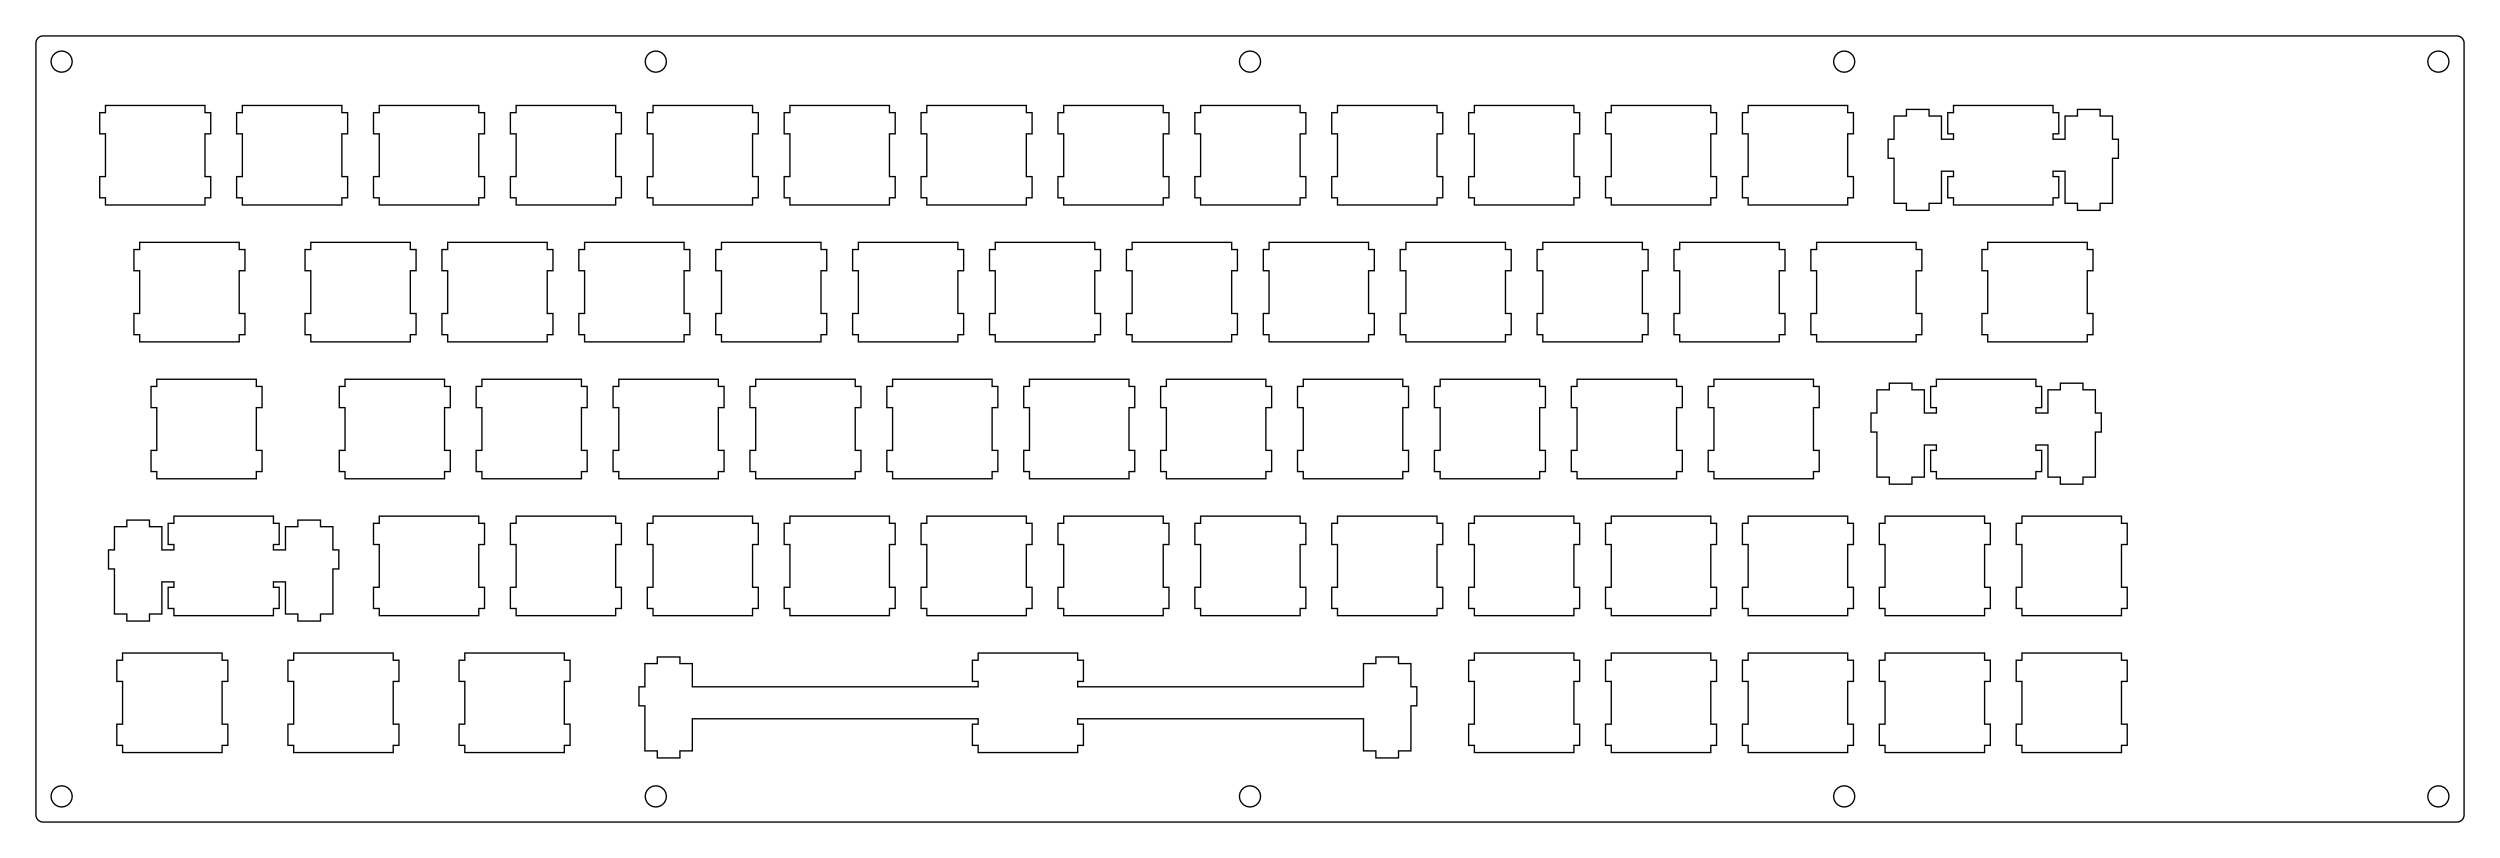 <?xml version="1.0"?>
<!-- Generated by SVGo -->
<svg width="347.902mm" height="119.402mm"
     viewBox="0.000 0.000 347.902 119.402"
     xmlns="http://www.w3.org/2000/svg" 
     xmlns:xlink="http://www.w3.org/1999/xlink">
<polygon points="341.902,5.001 341.980,5.004 342.058,5.013 342.135,5.028 342.211,5.049 342.284,5.077 342.355,5.109 342.424,5.148 342.489,5.191 342.551,5.240 342.609,5.293 342.662,5.351 342.711,5.413 342.754,5.478 342.793,5.547 342.825,5.618 342.853,5.691 342.874,5.767 342.889,5.844 342.898,5.922 342.902,6.001 342.902,113.402 342.898,113.480 342.889,113.558 342.874,113.635 342.853,113.711 342.825,113.784 342.793,113.855 342.754,113.924 342.711,113.989 342.662,114.051 342.609,114.109 342.551,114.162 342.489,114.211 342.424,114.254 342.355,114.293 342.284,114.325 342.211,114.353 342.135,114.374 342.058,114.389 341.980,114.398 341.902,114.402 6.001,114.402 5.922,114.398 5.844,114.389 5.767,114.374 5.691,114.353 5.618,114.325 5.547,114.293 5.478,114.254 5.413,114.211 5.351,114.162 5.293,114.109 5.240,114.051 5.191,113.989 5.148,113.924 5.109,113.855 5.077,113.784 5.049,113.711 5.028,113.635 5.013,113.558 5.004,113.480 5.000,113.401 5.001,6.001 5.004,5.922 5.013,5.844 5.028,5.767 5.049,5.691 5.077,5.618 5.109,5.547 5.148,5.478 5.191,5.413 5.240,5.351 5.293,5.293 5.351,5.240 5.413,5.191 5.478,5.148 5.547,5.109 5.618,5.077 5.691,5.049 5.767,5.028 5.844,5.013 5.922,5.004 6.001,5.000" style="fill:none;stroke-width:0.05mm;stroke:black"/>
<polygon points="8.120,109.424 7.709,109.633 7.382,109.960 7.173,110.371 7.101,110.827 7.173,111.282 7.382,111.693 7.709,112.020 8.120,112.229 8.576,112.301 9.031,112.229 9.442,112.020 9.769,111.693 9.978,111.282 10.051,110.827 9.978,110.371 9.769,109.960 9.442,109.633 9.031,109.424 8.576,109.352" style="fill:none;stroke-width:0.05mm;stroke:black"/>
<polygon points="90.807,109.424 90.396,109.633 90.070,109.960 89.860,110.371 89.788,110.827 89.860,111.282 90.070,111.693 90.396,112.020 90.807,112.229 91.263,112.301 91.719,112.229 92.130,112.020 92.457,111.693 92.666,111.282 92.738,110.827 92.666,110.371 92.457,109.960 92.130,109.633 91.719,109.424 91.263,109.352" style="fill:none;stroke-width:0.05mm;stroke:black"/>
<polygon points="173.495,109.424 173.084,109.633 172.758,109.960 172.548,110.371 172.476,110.827 172.548,111.282 172.758,111.693 173.084,112.020 173.495,112.229 173.951,112.301 174.407,112.229 174.818,112.020 175.144,111.693 175.354,111.282 175.426,110.827 175.354,110.371 175.144,109.960 174.818,109.633 174.407,109.424 173.951,109.352" style="fill:none;stroke-width:0.05mm;stroke:black"/>
<polygon points="256.183,109.424 255.772,109.633 255.445,109.960 255.236,110.371 255.164,110.827 255.236,111.282 255.445,111.693 255.772,112.020 256.183,112.229 256.638,112.301 257.095,112.229 257.506,112.020 257.832,111.693 258.042,111.282 258.114,110.827 258.042,110.371 257.832,109.960 257.506,109.633 257.095,109.424 256.638,109.352" style="fill:none;stroke-width:0.05mm;stroke:black"/>
<polygon points="338.871,109.424 338.460,109.633 338.133,109.960 337.924,110.371 337.852,110.827 337.924,111.282 338.133,111.693 338.460,112.020 338.871,112.229 339.327,112.301 339.782,112.229 340.193,112.020 340.520,111.693 340.729,111.282 340.802,110.827 340.729,110.371 340.520,109.960 340.193,109.633 339.782,109.424 339.327,109.352" style="fill:none;stroke-width:0.05mm;stroke:black"/>
<polygon points="136.119,90.876 136.119,91.876 135.319,91.876 135.319,94.826 136.119,94.826 136.119,95.576 96.344,95.576 96.344,92.346 94.619,92.346 94.619,91.426 91.469,91.426 91.469,92.346 89.744,92.346 89.744,95.576 88.919,95.576 88.919,98.226 89.744,98.226 89.744,104.495 91.469,104.495 91.469,105.476 94.619,105.476 94.619,104.495 96.344,104.495 96.344,100.025 136.119,100.025 136.119,100.775 135.319,100.775 135.319,103.726 136.119,103.726 136.119,104.726 149.969,104.726 149.969,103.726 150.769,103.726 150.769,100.775 149.969,100.775 149.969,100.025 189.744,100.025 189.744,104.495 191.469,104.495 191.469,105.476 194.619,105.476 194.619,104.495 196.344,104.495 196.344,98.226 197.169,98.226 197.169,95.576 196.344,95.576 196.344,92.346 194.619,92.346 194.619,91.426 191.469,91.426 191.469,92.346 189.744,92.346 189.744,95.576 149.969,95.576 149.969,94.826 150.769,94.826 150.769,91.876 149.969,91.876 149.969,90.876" style="fill:none;stroke-width:0.05mm;stroke:black"/>
<polygon points="281.376,90.876 281.376,91.876 280.576,91.876 280.576,94.826 281.376,94.826 281.376,100.775 280.576,100.775 280.576,103.726 281.376,103.726 281.376,104.726 295.226,104.726 295.226,103.726 296.026,103.726 296.026,100.775 295.226,100.775 295.226,94.826 296.026,94.826 296.026,91.876 295.226,91.876 295.226,90.876" style="fill:none;stroke-width:0.05mm;stroke:black"/>
<polygon points="262.326,90.876 262.326,91.876 261.525,91.876 261.525,94.826 262.326,94.826 262.326,100.775 261.525,100.775 261.525,103.726 262.326,103.726 262.326,104.726 276.176,104.726 276.176,103.726 276.976,103.726 276.976,100.775 276.176,100.775 276.176,94.826 276.976,94.826 276.976,91.876 276.176,91.876 276.176,90.876" style="fill:none;stroke-width:0.05mm;stroke:black"/>
<polygon points="243.276,90.876 243.276,91.876 242.476,91.876 242.476,94.826 243.276,94.826 243.276,100.775 242.476,100.775 242.476,103.726 243.276,103.726 243.276,104.726 257.126,104.726 257.126,103.726 257.926,103.726 257.926,100.775 257.126,100.775 257.126,94.826 257.926,94.826 257.926,91.876 257.126,91.876 257.126,90.876" style="fill:none;stroke-width:0.05mm;stroke:black"/>
<polygon points="224.226,90.876 224.226,91.876 223.426,91.876 223.426,94.826 224.226,94.826 224.226,100.775 223.426,100.775 223.426,103.726 224.226,103.726 224.226,104.726 238.076,104.726 238.076,103.726 238.876,103.726 238.876,100.775 238.076,100.775 238.076,94.826 238.876,94.826 238.876,91.876 238.076,91.876 238.076,90.876" style="fill:none;stroke-width:0.05mm;stroke:black"/>
<polygon points="205.175,90.876 205.175,91.876 204.376,91.876 204.376,94.826 205.175,94.826 205.175,100.775 204.376,100.775 204.376,103.726 205.175,103.726 205.175,104.726 219.026,104.726 219.026,103.726 219.826,103.726 219.826,100.775 219.026,100.775 219.026,94.826 219.826,94.826 219.826,91.876 219.026,91.876 219.026,90.876" style="fill:none;stroke-width:0.05mm;stroke:black"/>
<polygon points="64.682,90.876 64.682,91.876 63.882,91.876 63.882,94.826 64.682,94.826 64.682,100.775 63.882,100.775 63.882,103.726 64.682,103.726 64.682,104.726 78.532,104.726 78.532,103.726 79.332,103.726 79.332,100.775 78.532,100.775 78.532,94.826 79.332,94.826 79.332,91.876 78.532,91.876 78.532,90.876" style="fill:none;stroke-width:0.05mm;stroke:black"/>
<polygon points="40.869,90.876 40.869,91.876 40.069,91.876 40.069,94.826 40.869,94.826 40.869,100.775 40.069,100.775 40.069,103.726 40.869,103.726 40.869,104.726 54.719,104.726 54.719,103.726 55.519,103.726 55.519,100.775 54.719,100.775 54.719,94.826 55.519,94.826 55.519,91.876 54.719,91.876 54.719,90.876" style="fill:none;stroke-width:0.05mm;stroke:black"/>
<polygon points="17.057,90.876 17.057,91.876 16.257,91.876 16.257,94.826 17.057,94.826 17.057,100.775 16.257,100.775 16.257,103.726 17.057,103.726 17.057,104.726 30.907,104.726 30.907,103.726 31.707,103.726 31.707,100.775 30.907,100.775 30.907,94.826 31.707,94.826 31.707,91.876 30.907,91.876 30.907,90.876" style="fill:none;stroke-width:0.05mm;stroke:black"/>
<polygon points="24.201,71.826 24.201,72.826 23.401,72.826 23.401,75.776 24.201,75.776 24.201,76.526 22.526,76.526 22.526,73.296 20.801,73.296 20.801,72.376 17.651,72.376 17.651,73.296 15.925,73.296 15.925,76.526 15.100,76.526 15.100,79.176 15.925,79.176 15.925,85.446 17.651,85.446 17.651,86.426 20.801,86.426 20.801,85.446 22.526,85.446 22.526,80.976 24.201,80.976 24.201,81.726 23.401,81.726 23.401,84.676 24.201,84.676 24.201,85.676 38.051,85.676 38.051,84.676 38.851,84.676 38.851,81.726 38.051,81.726 38.051,80.976 39.726,80.976 39.726,85.446 41.451,85.446 41.451,86.426 44.601,86.426 44.601,85.446 46.326,85.446 46.326,79.176 47.151,79.176 47.151,76.526 46.326,76.526 46.326,73.296 44.601,73.296 44.601,72.376 41.451,72.376 41.451,73.296 39.726,73.296 39.726,76.526 38.051,76.526 38.051,75.776 38.851,75.776 38.851,72.826 38.051,72.826 38.051,71.826" style="fill:none;stroke-width:0.05mm;stroke:black"/>
<polygon points="281.376,71.826 281.376,72.826 280.576,72.826 280.576,75.776 281.376,75.776 281.376,81.726 280.576,81.726 280.576,84.676 281.376,84.676 281.376,85.676 295.226,85.676 295.226,84.676 296.026,84.676 296.026,81.726 295.226,81.726 295.226,75.776 296.026,75.776 296.026,72.826 295.226,72.826 295.226,71.826" style="fill:none;stroke-width:0.05mm;stroke:black"/>
<polygon points="262.326,71.826 262.326,72.826 261.525,72.826 261.525,75.776 262.326,75.776 262.326,81.726 261.525,81.726 261.525,84.676 262.326,84.676 262.326,85.676 276.176,85.676 276.176,84.676 276.976,84.676 276.976,81.726 276.176,81.726 276.176,75.776 276.976,75.776 276.976,72.826 276.176,72.826 276.176,71.826" style="fill:none;stroke-width:0.05mm;stroke:black"/>
<polygon points="243.276,71.826 243.276,72.826 242.476,72.826 242.476,75.776 243.276,75.776 243.276,81.726 242.476,81.726 242.476,84.676 243.276,84.676 243.276,85.676 257.126,85.676 257.126,84.676 257.926,84.676 257.926,81.726 257.126,81.726 257.126,75.776 257.926,75.776 257.926,72.826 257.126,72.826 257.126,71.826" style="fill:none;stroke-width:0.05mm;stroke:black"/>
<polygon points="224.226,71.826 224.226,72.826 223.426,72.826 223.426,75.776 224.226,75.776 224.226,81.726 223.426,81.726 223.426,84.676 224.226,84.676 224.226,85.676 238.076,85.676 238.076,84.676 238.876,84.676 238.876,81.726 238.076,81.726 238.076,75.776 238.876,75.776 238.876,72.826 238.076,72.826 238.076,71.826" style="fill:none;stroke-width:0.05mm;stroke:black"/>
<polygon points="205.176,71.826 205.176,72.826 204.376,72.826 204.376,75.776 205.176,75.776 205.176,81.726 204.376,81.726 204.376,84.676 205.176,84.676 205.176,85.676 219.026,85.676 219.026,84.676 219.826,84.676 219.826,81.726 219.026,81.726 219.026,75.776 219.826,75.776 219.826,72.826 219.026,72.826 219.026,71.826" style="fill:none;stroke-width:0.05mm;stroke:black"/>
<polygon points="186.126,71.826 186.126,72.826 185.326,72.826 185.326,75.776 186.126,75.776 186.126,81.726 185.326,81.726 185.326,84.676 186.126,84.676 186.126,85.676 199.976,85.676 199.976,84.676 200.776,84.676 200.776,81.726 199.976,81.726 199.976,75.776 200.776,75.776 200.776,72.826 199.976,72.826 199.976,71.826" style="fill:none;stroke-width:0.05mm;stroke:black"/>
<polygon points="167.076,71.826 167.076,72.826 166.276,72.826 166.276,75.776 167.076,75.776 167.076,81.726 166.276,81.726 166.276,84.676 167.076,84.676 167.076,85.676 180.926,85.676 180.926,84.676 181.726,84.676 181.726,81.726 180.926,81.726 180.926,75.776 181.726,75.776 181.726,72.826 180.926,72.826 180.926,71.826" style="fill:none;stroke-width:0.05mm;stroke:black"/>
<polygon points="148.026,71.826 148.026,72.826 147.226,72.826 147.226,75.776 148.026,75.776 148.026,81.726 147.226,81.726 147.226,84.676 148.026,84.676 148.026,85.676 161.876,85.676 161.876,84.676 162.676,84.676 162.676,81.726 161.876,81.726 161.876,75.776 162.676,75.776 162.676,72.826 161.876,72.826 161.876,71.826" style="fill:none;stroke-width:0.05mm;stroke:black"/>
<polygon points="128.976,71.826 128.976,72.826 128.176,72.826 128.176,75.776 128.976,75.776 128.976,81.726 128.176,81.726 128.176,84.676 128.976,84.676 128.976,85.676 142.826,85.676 142.826,84.676 143.626,84.676 143.626,81.726 142.826,81.726 142.826,75.776 143.626,75.776 143.626,72.826 142.826,72.826 142.826,71.826" style="fill:none;stroke-width:0.05mm;stroke:black"/>
<polygon points="109.926,71.826 109.926,72.826 109.126,72.826 109.126,75.776 109.926,75.776 109.926,81.726 109.126,81.726 109.126,84.676 109.926,84.676 109.926,85.676 123.775,85.676 123.775,84.676 124.575,84.676 124.575,81.726 123.775,81.726 123.775,75.776 124.575,75.776 124.575,72.826 123.775,72.826 123.775,71.826" style="fill:none;stroke-width:0.05mm;stroke:black"/>
<polygon points="90.876,71.826 90.876,72.826 90.076,72.826 90.076,75.776 90.876,75.776 90.876,81.726 90.076,81.726 90.076,84.676 90.876,84.676 90.876,85.676 104.726,85.676 104.726,84.676 105.525,84.676 105.525,81.726 104.726,81.726 104.726,75.776 105.525,75.776 105.525,72.826 104.726,72.826 104.726,71.826" style="fill:none;stroke-width:0.05mm;stroke:black"/>
<polygon points="71.826,71.826 71.826,72.826 71.026,72.826 71.026,75.776 71.826,75.776 71.826,81.726 71.026,81.726 71.026,84.676 71.826,84.676 71.826,85.676 85.676,85.676 85.676,84.676 86.476,84.676 86.476,81.726 85.676,81.726 85.676,75.776 86.476,75.776 86.476,72.826 85.676,72.826 85.676,71.826" style="fill:none;stroke-width:0.05mm;stroke:black"/>
<polygon points="52.776,71.826 52.776,72.826 51.976,72.826 51.976,75.776 52.776,75.776 52.776,81.726 51.976,81.726 51.976,84.676 52.776,84.676 52.776,85.676 66.626,85.676 66.626,84.676 67.426,84.676 67.426,81.726 66.626,81.726 66.626,75.776 67.426,75.776 67.426,72.826 66.626,72.826 66.626,71.826" style="fill:none;stroke-width:0.05mm;stroke:black"/>
<polygon points="269.469,52.776 269.469,53.776 268.669,53.776 268.669,56.726 269.469,56.726 269.469,57.476 267.794,57.476 267.794,54.246 266.069,54.246 266.069,53.326 262.919,53.326 262.919,54.246 261.193,54.246 261.193,57.476 260.369,57.476 260.369,60.126 261.193,60.126 261.193,66.396 262.919,66.396 262.919,67.376 266.069,67.376 266.069,66.396 267.794,66.396 267.794,61.926 269.469,61.926 269.469,62.676 268.669,62.676 268.669,65.626 269.469,65.626 269.469,66.626 283.319,66.626 283.319,65.626 284.119,65.626 284.119,62.676 283.319,62.676 283.319,61.926 284.994,61.926 284.994,66.396 286.719,66.396 286.719,67.376 289.869,67.376 289.869,66.396 291.594,66.396 291.594,60.126 292.419,60.126 292.419,57.476 291.594,57.476 291.594,54.246 289.869,54.246 289.869,53.326 286.719,53.326 286.719,54.246 284.994,54.246 284.994,57.476 283.319,57.476 283.319,56.726 284.119,56.726 284.119,53.776 283.319,53.776 283.319,52.776" style="fill:none;stroke-width:0.05mm;stroke:black"/>
<polygon points="238.513,52.776 238.513,53.776 237.713,53.776 237.713,56.726 238.513,56.726 238.513,62.676 237.713,62.676 237.713,65.626 238.513,65.626 238.513,66.626 252.363,66.626 252.363,65.626 253.163,65.626 253.163,62.676 252.363,62.676 252.363,56.726 253.163,56.726 253.163,53.776 252.363,53.776 252.363,52.776" style="fill:none;stroke-width:0.05mm;stroke:black"/>
<polygon points="219.463,52.776 219.463,53.776 218.663,53.776 218.663,56.726 219.463,56.726 219.463,62.676 218.663,62.676 218.663,65.626 219.463,65.626 219.463,66.626 233.313,66.626 233.313,65.626 234.113,65.626 234.113,62.676 233.313,62.676 233.313,56.726 234.113,56.726 234.113,53.776 233.313,53.776 233.313,52.776" style="fill:none;stroke-width:0.05mm;stroke:black"/>
<polygon points="200.413,52.776 200.413,53.776 199.613,53.776 199.613,56.726 200.413,56.726 200.413,62.676 199.613,62.676 199.613,65.626 200.413,65.626 200.413,66.626 214.263,66.626 214.263,65.626 215.063,65.626 215.063,62.676 214.263,62.676 214.263,56.726 215.063,56.726 215.063,53.776 214.263,53.776 214.263,52.776" style="fill:none;stroke-width:0.05mm;stroke:black"/>
<polygon points="181.363,52.776 181.363,53.776 180.563,53.776 180.563,56.726 181.363,56.726 181.363,62.676 180.563,62.676 180.563,65.626 181.363,65.626 181.363,66.626 195.213,66.626 195.213,65.626 196.013,65.626 196.013,62.676 195.213,62.676 195.213,56.726 196.013,56.726 196.013,53.776 195.213,53.776 195.213,52.776" style="fill:none;stroke-width:0.05mm;stroke:black"/>
<polygon points="162.313,52.776 162.313,53.776 161.513,53.776 161.513,56.726 162.313,56.726 162.313,62.676 161.513,62.676 161.513,65.626 162.313,65.626 162.313,66.626 176.163,66.626 176.163,65.626 176.963,65.626 176.963,62.676 176.163,62.676 176.163,56.726 176.963,56.726 176.963,53.776 176.163,53.776 176.163,52.776" style="fill:none;stroke-width:0.05mm;stroke:black"/>
<polygon points="143.263,52.776 143.263,53.776 142.463,53.776 142.463,56.726 143.263,56.726 143.263,62.676 142.463,62.676 142.463,65.626 143.263,65.626 143.263,66.626 157.113,66.626 157.113,65.626 157.913,65.626 157.913,62.676 157.113,62.676 157.113,56.726 157.913,56.726 157.913,53.776 157.113,53.776 157.113,52.776" style="fill:none;stroke-width:0.05mm;stroke:black"/>
<polygon points="124.213,52.776 124.213,53.776 123.413,53.776 123.413,56.726 124.213,56.726 124.213,62.676 123.413,62.676 123.413,65.626 124.213,65.626 124.213,66.626 138.063,66.626 138.063,65.626 138.863,65.626 138.863,62.676 138.063,62.676 138.063,56.726 138.863,56.726 138.863,53.776 138.063,53.776 138.063,52.776" style="fill:none;stroke-width:0.05mm;stroke:black"/>
<polygon points="105.163,52.776 105.163,53.776 104.363,53.776 104.363,56.726 105.163,56.726 105.163,62.676 104.363,62.676 104.363,65.626 105.163,65.626 105.163,66.626 119.013,66.626 119.013,65.626 119.813,65.626 119.813,62.676 119.013,62.676 119.013,56.726 119.813,56.726 119.813,53.776 119.013,53.776 119.013,52.776" style="fill:none;stroke-width:0.05mm;stroke:black"/>
<polygon points="86.113,52.776 86.113,53.776 85.313,53.776 85.313,56.726 86.113,56.726 86.113,62.676 85.313,62.676 85.313,65.626 86.113,65.626 86.113,66.626 99.963,66.626 99.963,65.626 100.763,65.626 100.763,62.676 99.963,62.676 99.963,56.726 100.763,56.726 100.763,53.776 99.963,53.776 99.963,52.776" style="fill:none;stroke-width:0.05mm;stroke:black"/>
<polygon points="67.063,52.776 67.063,53.776 66.263,53.776 66.263,56.726 67.063,56.726 67.063,62.676 66.263,62.676 66.263,65.626 67.063,65.626 67.063,66.626 80.913,66.626 80.913,65.626 81.713,65.626 81.713,62.676 80.913,62.676 80.913,56.726 81.713,56.726 81.713,53.776 80.913,53.776 80.913,52.776" style="fill:none;stroke-width:0.05mm;stroke:black"/>
<polygon points="48.013,52.776 48.013,53.776 47.213,53.776 47.213,56.726 48.013,56.726 48.013,62.676 47.213,62.676 47.213,65.626 48.013,65.626 48.013,66.626 61.863,66.626 61.863,65.626 62.663,65.626 62.663,62.676 61.863,62.676 61.863,56.726 62.663,56.726 62.663,53.776 61.863,53.776 61.863,52.776" style="fill:none;stroke-width:0.05mm;stroke:black"/>
<polygon points="21.819,52.776 21.819,53.776 21.019,53.776 21.019,56.726 21.819,56.726 21.819,62.676 21.019,62.676 21.019,65.626 21.819,65.626 21.819,66.626 35.669,66.626 35.669,65.626 36.469,65.626 36.469,62.676 35.669,62.676 35.669,56.726 36.469,56.726 36.469,53.776 35.669,53.776 35.669,52.776" style="fill:none;stroke-width:0.05mm;stroke:black"/>
<polygon points="276.613,33.726 276.613,34.726 275.813,34.726 275.813,37.676 276.613,37.676 276.613,43.626 275.813,43.626 275.813,46.576 276.613,46.576 276.613,47.576 290.463,47.576 290.463,46.576 291.263,46.576 291.263,43.626 290.463,43.626 290.463,37.676 291.263,37.676 291.263,34.726 290.463,34.726 290.463,33.726" style="fill:none;stroke-width:0.05mm;stroke:black"/>
<polygon points="252.801,33.726 252.801,34.726 252.001,34.726 252.001,37.676 252.801,37.676 252.801,43.626 252.001,43.626 252.001,46.576 252.801,46.576 252.801,47.576 266.651,47.576 266.651,46.576 267.451,46.576 267.451,43.626 266.651,43.626 266.651,37.676 267.451,37.676 267.451,34.726 266.651,34.726 266.651,33.726" style="fill:none;stroke-width:0.05mm;stroke:black"/>
<polygon points="233.751,33.726 233.751,34.726 232.951,34.726 232.951,37.676 233.751,37.676 233.751,43.626 232.951,43.626 232.951,46.576 233.751,46.576 233.751,47.576 247.601,47.576 247.601,46.576 248.401,46.576 248.401,43.626 247.601,43.626 247.601,37.676 248.401,37.676 248.401,34.726 247.601,34.726 247.601,33.726" style="fill:none;stroke-width:0.05mm;stroke:black"/>
<polygon points="214.701,33.726 214.701,34.726 213.901,34.726 213.901,37.676 214.701,37.676 214.701,43.626 213.901,43.626 213.901,46.576 214.701,46.576 214.701,47.576 228.551,47.576 228.551,46.576 229.351,46.576 229.351,43.626 228.551,43.626 228.551,37.676 229.351,37.676 229.351,34.726 228.551,34.726 228.551,33.726" style="fill:none;stroke-width:0.05mm;stroke:black"/>
<polygon points="195.651,33.726 195.651,34.726 194.851,34.726 194.851,37.676 195.651,37.676 195.651,43.626 194.851,43.626 194.851,46.576 195.651,46.576 195.651,47.576 209.501,47.576 209.501,46.576 210.301,46.576 210.301,43.626 209.501,43.626 209.501,37.676 210.301,37.676 210.301,34.726 209.501,34.726 209.501,33.726" style="fill:none;stroke-width:0.05mm;stroke:black"/>
<polygon points="176.601,33.726 176.601,34.726 175.801,34.726 175.801,37.676 176.601,37.676 176.601,43.626 175.801,43.626 175.801,46.576 176.601,46.576 176.601,47.576 190.451,47.576 190.451,46.576 191.251,46.576 191.251,43.626 190.451,43.626 190.451,37.676 191.251,37.676 191.251,34.726 190.451,34.726 190.451,33.726" style="fill:none;stroke-width:0.05mm;stroke:black"/>
<polygon points="157.550,33.726 157.550,34.726 156.751,34.726 156.751,37.676 157.550,37.676 157.550,43.626 156.751,43.626 156.751,46.576 157.550,46.576 157.550,47.576 171.401,47.576 171.401,46.576 172.201,46.576 172.201,43.626 171.401,43.626 171.401,37.676 172.201,37.676 172.201,34.726 171.401,34.726 171.401,33.726" style="fill:none;stroke-width:0.05mm;stroke:black"/>
<polygon points="138.500,33.726 138.500,34.726 137.701,34.726 137.701,37.676 138.500,37.676 138.500,43.626 137.701,43.626 137.701,46.576 138.500,46.576 138.500,47.576 152.351,47.576 152.351,46.576 153.150,46.576 153.150,43.626 152.351,43.626 152.351,37.676 153.150,37.676 153.150,34.726 152.351,34.726 152.351,33.726" style="fill:none;stroke-width:0.05mm;stroke:black"/>
<polygon points="119.450,33.726 119.450,34.726 118.650,34.726 118.650,37.676 119.450,37.676 119.450,43.626 118.650,43.626 118.650,46.576 119.450,46.576 119.450,47.576 133.300,47.576 133.300,46.576 134.101,46.576 134.101,43.626 133.300,43.626 133.300,37.676 134.101,37.676 134.101,34.726 133.300,34.726 133.300,33.726" style="fill:none;stroke-width:0.05mm;stroke:black"/>
<polygon points="100.400,33.726 100.400,34.726 99.601,34.726 99.601,37.676 100.400,37.676 100.400,43.626 99.601,43.626 99.601,46.576 100.400,46.576 100.400,47.576 114.250,47.576 114.250,46.576 115.050,46.576 115.050,43.626 114.250,43.626 114.250,37.676 115.050,37.676 115.050,34.726 114.250,34.726 114.250,33.726" style="fill:none;stroke-width:0.05mm;stroke:black"/>
<polygon points="81.351,33.726 81.351,34.726 80.551,34.726 80.551,37.676 81.351,37.676 81.351,43.626 80.551,43.626 80.551,46.576 81.351,46.576 81.351,47.576 95.200,47.576 95.200,46.576 96.000,46.576 96.000,43.626 95.200,43.626 95.200,37.676 96.000,37.676 96.000,34.726 95.200,34.726 95.200,33.726" style="fill:none;stroke-width:0.05mm;stroke:black"/>
<polygon points="62.301,33.726 62.301,34.726 61.500,34.726 61.500,37.676 62.301,37.676 62.301,43.626 61.500,43.626 61.500,46.576 62.301,46.576 62.301,47.576 76.150,47.576 76.150,46.576 76.950,46.576 76.950,43.626 76.150,43.626 76.150,37.676 76.950,37.676 76.950,34.726 76.150,34.726 76.150,33.726" style="fill:none;stroke-width:0.05mm;stroke:black"/>
<polygon points="43.251,33.726 43.251,34.726 42.450,34.726 42.450,37.676 43.251,37.676 43.251,43.626 42.450,43.626 42.450,46.576 43.251,46.576 43.251,47.576 57.100,47.576 57.100,46.576 57.901,46.576 57.901,43.626 57.100,43.626 57.100,37.676 57.901,37.676 57.901,34.726 57.100,34.726 57.100,33.726" style="fill:none;stroke-width:0.05mm;stroke:black"/>
<polygon points="19.438,33.726 19.438,34.726 18.638,34.726 18.638,37.676 19.438,37.676 19.438,43.626 18.638,43.626 18.638,46.576 19.438,46.576 19.438,47.576 33.288,47.576 33.288,46.576 34.088,46.576 34.088,43.626 33.288,43.626 33.288,37.676 34.088,37.676 34.088,34.726 33.288,34.726 33.288,33.726" style="fill:none;stroke-width:0.05mm;stroke:black"/>
<polygon points="271.851,14.676 271.851,15.676 271.051,15.676 271.051,18.626 271.851,18.626 271.851,19.376 270.176,19.376 270.176,16.146 268.451,16.146 268.451,15.226 265.301,15.226 265.301,16.146 263.576,16.146 263.576,19.376 262.751,19.376 262.751,22.026 263.576,22.026 263.576,28.296 265.301,28.296 265.301,29.276 268.451,29.276 268.451,28.296 270.176,28.296 270.176,23.826 271.851,23.826 271.851,24.576 271.051,24.576 271.051,27.526 271.851,27.526 271.851,28.526 285.701,28.526 285.701,27.526 286.501,27.526 286.501,24.576 285.701,24.576 285.701,23.826 287.376,23.826 287.376,28.296 289.101,28.296 289.101,29.276 292.251,29.276 292.251,28.296 293.976,28.296 293.976,22.026 294.801,22.026 294.801,19.376 293.976,19.376 293.976,16.146 292.251,16.146 292.251,15.226 289.101,15.226 289.101,16.146 287.376,16.146 287.376,19.376 285.701,19.376 285.701,18.626 286.501,18.626 286.501,15.676 285.701,15.676 285.701,14.676" style="fill:none;stroke-width:0.05mm;stroke:black"/>
<polygon points="243.276,14.676 243.276,15.676 242.476,15.676 242.476,18.626 243.276,18.626 243.276,24.576 242.476,24.576 242.476,27.526 243.276,27.526 243.276,28.526 257.126,28.526 257.126,27.526 257.926,27.526 257.926,24.576 257.126,24.576 257.126,18.626 257.926,18.626 257.926,15.676 257.126,15.676 257.126,14.676" style="fill:none;stroke-width:0.05mm;stroke:black"/>
<polygon points="224.226,14.676 224.226,15.676 223.426,15.676 223.426,18.626 224.226,18.626 224.226,24.576 223.426,24.576 223.426,27.526 224.226,27.526 224.226,28.526 238.076,28.526 238.076,27.526 238.876,27.526 238.876,24.576 238.076,24.576 238.076,18.626 238.876,18.626 238.876,15.676 238.076,15.676 238.076,14.676" style="fill:none;stroke-width:0.05mm;stroke:black"/>
<polygon points="205.176,14.676 205.176,15.676 204.376,15.676 204.376,18.626 205.176,18.626 205.176,24.576 204.376,24.576 204.376,27.526 205.176,27.526 205.176,28.526 219.026,28.526 219.026,27.526 219.826,27.526 219.826,24.576 219.026,24.576 219.026,18.626 219.826,18.626 219.826,15.676 219.026,15.676 219.026,14.676" style="fill:none;stroke-width:0.05mm;stroke:black"/>
<polygon points="186.126,14.676 186.126,15.676 185.326,15.676 185.326,18.626 186.126,18.626 186.126,24.576 185.326,24.576 185.326,27.526 186.126,27.526 186.126,28.526 199.976,28.526 199.976,27.526 200.776,27.526 200.776,24.576 199.976,24.576 199.976,18.626 200.776,18.626 200.776,15.676 199.976,15.676 199.976,14.676" style="fill:none;stroke-width:0.05mm;stroke:black"/>
<polygon points="167.076,14.676 167.076,15.676 166.276,15.676 166.276,18.626 167.076,18.626 167.076,24.576 166.276,24.576 166.276,27.526 167.076,27.526 167.076,28.526 180.926,28.526 180.926,27.526 181.726,27.526 181.726,24.576 180.926,24.576 180.926,18.626 181.726,18.626 181.726,15.676 180.926,15.676 180.926,14.676" style="fill:none;stroke-width:0.05mm;stroke:black"/>
<polygon points="148.026,14.676 148.026,15.676 147.226,15.676 147.226,18.626 148.026,18.626 148.026,24.576 147.226,24.576 147.226,27.526 148.026,27.526 148.026,28.526 161.876,28.526 161.876,27.526 162.676,27.526 162.676,24.576 161.876,24.576 161.876,18.626 162.676,18.626 162.676,15.676 161.876,15.676 161.876,14.676" style="fill:none;stroke-width:0.05mm;stroke:black"/>
<polygon points="128.976,14.676 128.976,15.676 128.176,15.676 128.176,18.626 128.976,18.626 128.976,24.576 128.176,24.576 128.176,27.526 128.976,27.526 128.976,28.526 142.826,28.526 142.826,27.526 143.626,27.526 143.626,24.576 142.826,24.576 142.826,18.626 143.626,18.626 143.626,15.676 142.826,15.676 142.826,14.676" style="fill:none;stroke-width:0.05mm;stroke:black"/>
<polygon points="109.926,14.676 109.926,15.676 109.126,15.676 109.126,18.626 109.926,18.626 109.926,24.576 109.126,24.576 109.126,27.526 109.926,27.526 109.926,28.526 123.775,28.526 123.775,27.526 124.575,27.526 124.575,24.576 123.775,24.576 123.775,18.626 124.575,18.626 124.575,15.676 123.775,15.676 123.775,14.676" style="fill:none;stroke-width:0.05mm;stroke:black"/>
<polygon points="90.876,14.676 90.876,15.676 90.076,15.676 90.076,18.626 90.876,18.626 90.876,24.576 90.076,24.576 90.076,27.526 90.876,27.526 90.876,28.526 104.726,28.526 104.726,27.526 105.525,27.526 105.525,24.576 104.726,24.576 104.726,18.626 105.525,18.626 105.525,15.676 104.726,15.676 104.726,14.676" style="fill:none;stroke-width:0.05mm;stroke:black"/>
<polygon points="71.826,14.676 71.826,15.676 71.026,15.676 71.026,18.626 71.826,18.626 71.826,24.576 71.026,24.576 71.026,27.526 71.826,27.526 71.826,28.526 85.676,28.526 85.676,27.526 86.476,27.526 86.476,24.576 85.676,24.576 85.676,18.626 86.476,18.626 86.476,15.676 85.676,15.676 85.676,14.676" style="fill:none;stroke-width:0.05mm;stroke:black"/>
<polygon points="52.776,14.676 52.776,15.676 51.976,15.676 51.976,18.626 52.776,18.626 52.776,24.576 51.976,24.576 51.976,27.526 52.776,27.526 52.776,28.526 66.626,28.526 66.626,27.526 67.426,27.526 67.426,24.576 66.626,24.576 66.626,18.626 67.426,18.626 67.426,15.676 66.626,15.676 66.626,14.676" style="fill:none;stroke-width:0.05mm;stroke:black"/>
<polygon points="33.726,14.676 33.726,15.676 32.926,15.676 32.926,18.626 33.726,18.626 33.726,24.576 32.926,24.576 32.926,27.526 33.726,27.526 33.726,28.526 47.576,28.526 47.576,27.526 48.376,27.526 48.376,24.576 47.576,24.576 47.576,18.626 48.376,18.626 48.376,15.676 47.576,15.676 47.576,14.676" style="fill:none;stroke-width:0.05mm;stroke:black"/>
<polygon points="14.676,14.676 14.676,15.676 13.876,15.676 13.876,18.626 14.676,18.626 14.676,24.576 13.876,24.576 13.876,27.526 14.676,27.526 14.676,28.526 28.526,28.526 28.526,27.526 29.326,27.526 29.326,24.576 28.526,24.576 28.526,18.626 29.326,18.626 29.326,15.676 28.526,15.676 28.526,14.676" style="fill:none;stroke-width:0.05mm;stroke:black"/>
<polygon points="8.120,7.173 7.709,7.382 7.382,7.709 7.173,8.120 7.101,8.576 7.173,9.031 7.382,9.442 7.709,9.769 8.120,9.978 8.576,10.051 9.031,9.978 9.442,9.769 9.769,9.442 9.978,9.031 10.051,8.576 9.978,8.120 9.769,7.709 9.442,7.382 9.031,7.173 8.576,7.101" style="fill:none;stroke-width:0.05mm;stroke:black"/>
<polygon points="338.871,7.173 338.460,7.382 338.133,7.709 337.924,8.120 337.852,8.576 337.924,9.031 338.133,9.442 338.460,9.769 338.871,9.978 339.327,10.051 339.782,9.978 340.193,9.769 340.520,9.442 340.729,9.031 340.802,8.576 340.729,8.120 340.520,7.709 340.193,7.382 339.782,7.173 339.327,7.101" style="fill:none;stroke-width:0.05mm;stroke:black"/>
<polygon points="256.183,7.173 255.772,7.382 255.445,7.709 255.236,8.120 255.164,8.576 255.236,9.031 255.445,9.442 255.772,9.769 256.183,9.978 256.638,10.051 257.095,9.978 257.506,9.769 257.832,9.442 258.042,9.031 258.114,8.576 258.042,8.120 257.832,7.709 257.506,7.382 257.095,7.173 256.638,7.101" style="fill:none;stroke-width:0.05mm;stroke:black"/>
<polygon points="173.495,7.173 173.084,7.382 172.758,7.709 172.548,8.120 172.476,8.576 172.548,9.031 172.758,9.442 173.084,9.769 173.495,9.978 173.951,10.051 174.407,9.978 174.818,9.769 175.144,9.442 175.354,9.031 175.426,8.576 175.354,8.120 175.144,7.709 174.818,7.382 174.407,7.173 173.951,7.101" style="fill:none;stroke-width:0.05mm;stroke:black"/>
<polygon points="90.807,7.173 90.396,7.382 90.070,7.709 89.860,8.120 89.788,8.576 89.860,9.031 90.070,9.442 90.396,9.769 90.807,9.978 91.263,10.051 91.719,9.978 92.130,9.769 92.457,9.442 92.666,9.031 92.738,8.576 92.666,8.120 92.457,7.709 92.130,7.382 91.719,7.173 91.263,7.101" style="fill:none;stroke-width:0.05mm;stroke:black"/>
</svg>
